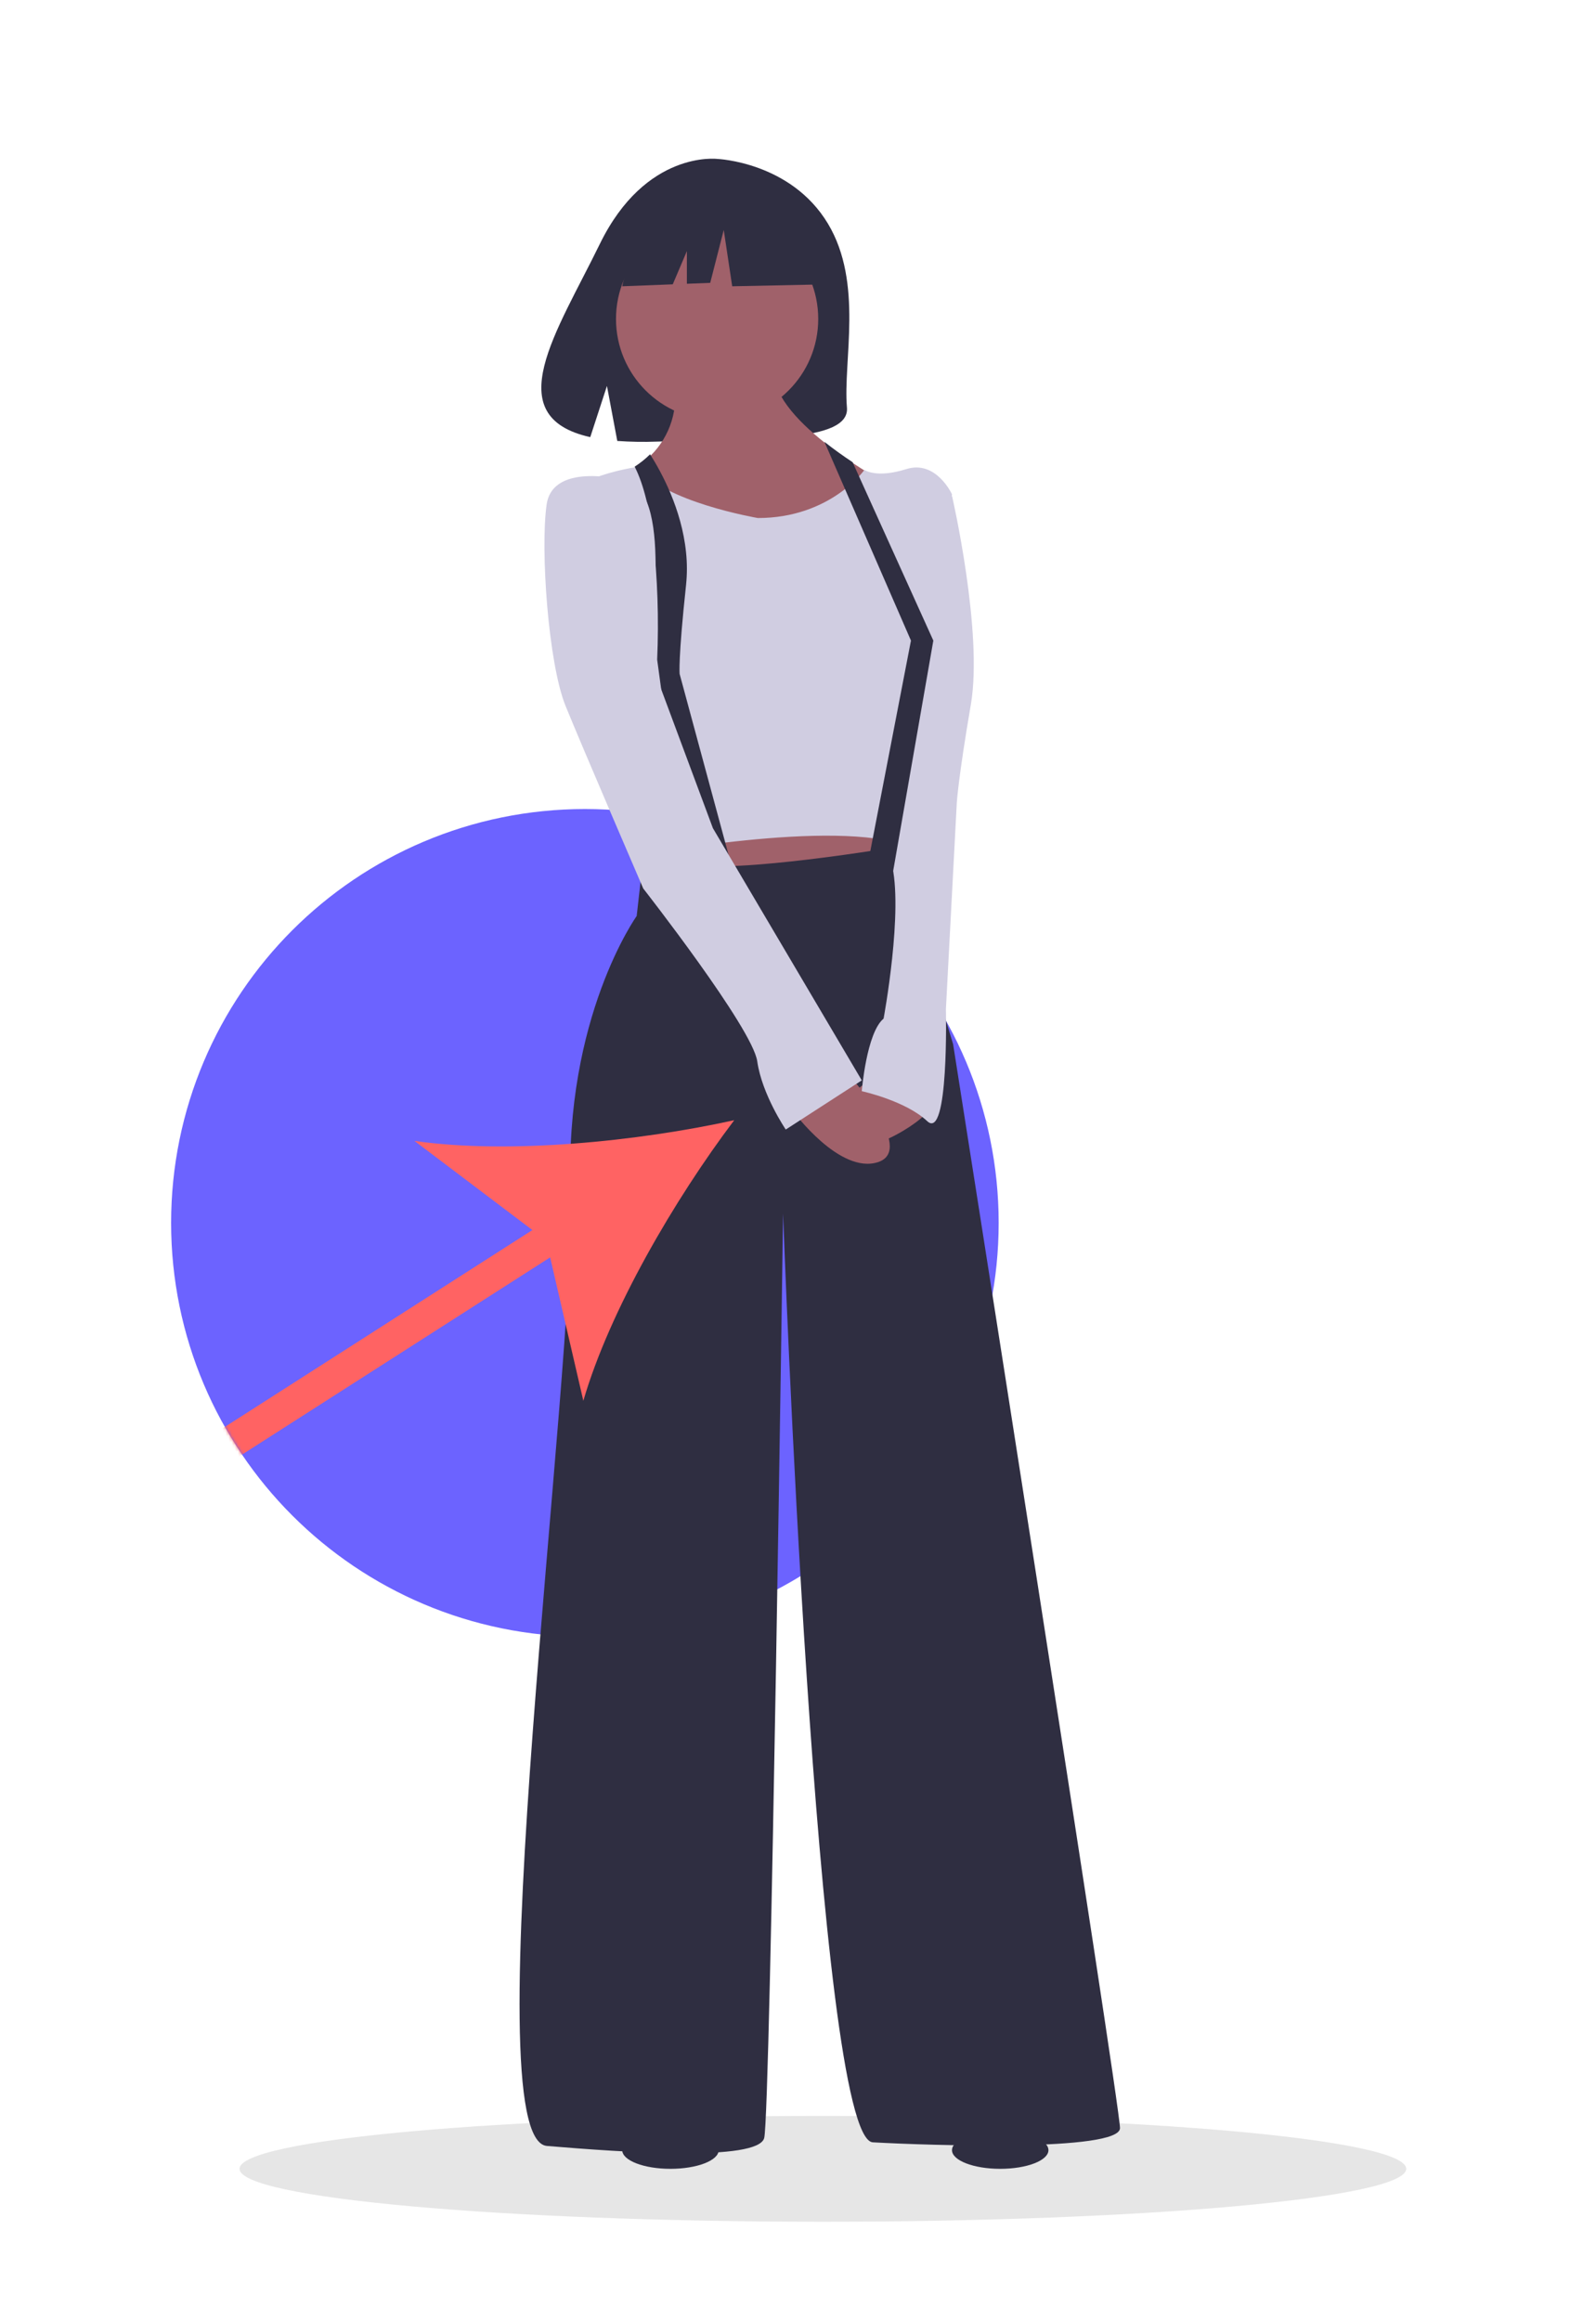 <svg width="513" height="746" viewBox="0 0 513 746" fill="none" xmlns="http://www.w3.org/2000/svg">
<circle cx="188" cy="393" r="70" stroke="#6C63FF" stroke-width="126"/>
<path opacity="0.1" d="M264.5 714C368.053 714 452 706.389 452 697C452 687.611 368.053 680 264.5 680C160.947 680 77 687.611 77 697C77 706.389 160.947 714 264.5 714Z" fill="black"/>
<path d="M266.12 71.871C254.182 52.001 230.563 51.075 230.563 51.075C230.563 51.075 207.548 48.176 192.784 78.438C179.023 106.644 160.03 133.878 189.726 140.481L195.09 124.036L198.412 141.705C202.64 142.005 206.882 142.076 211.118 141.919C242.92 140.908 273.206 142.215 272.231 130.974C270.935 116.031 277.607 90.989 266.12 71.871Z" fill="#2F2E41"/>
<path d="M214 260L217.041 290L287.48 282.501L289 260H214Z" fill="#A0616A"/>
<path d="M206.67 276.578L204.646 294.383C204.646 294.383 181.368 326.94 183.393 382.897C185.417 438.854 151.512 687.61 175.802 689.645C200.092 691.68 243.611 694.732 245.635 687.101C247.659 679.471 251.708 390.019 251.708 390.019C251.708 390.019 262.335 687.462 280.552 688.48C298.769 689.497 360 691.532 360 683.901C360 676.271 306.36 335.588 306.36 335.588L297.757 307.1L289.155 272C289.155 272 235.515 281.157 220.839 277.596C206.164 274.035 206.67 276.578 206.67 276.578Z" fill="#2F2E41"/>
<path d="M230.5 135C248.449 135 263 120.449 263 102.5C263 84.551 248.449 70 230.5 70C212.551 70 198 84.551 198 102.5C198 120.449 212.551 135 230.5 135Z" fill="#A0616A"/>
<path d="M288 157.092L281.802 166.068L277.833 171.81L271.166 181.462L238.009 184C238.009 184 229.954 181.411 220.66 177.628C217.227 176.227 213.621 174.664 210.193 173.003C196.894 166.576 186.222 158.732 198.22 153.538C200.351 152.628 202.397 151.534 204.337 150.269C206.101 149.121 207.743 147.798 209.239 146.319C212.312 143.254 214.588 139.489 215.868 135.35C217.148 131.211 217.394 126.824 216.584 122.569L248.721 118C247.788 126.113 255.894 134.962 264.979 142.186C267.963 144.568 271.059 146.766 273.972 148.705C281.608 153.792 288 157.092 288 157.092Z" fill="#A0616A"/>
<path d="M243.604 166.481C243.604 166.481 212.405 161.156 205.303 150C205.303 150 174.613 153.803 177.149 170.03C179.685 186.258 205.05 275 205.05 275C205.05 275 268.461 262.83 291.796 271.957L306 158.874C306 158.874 300.927 147.718 291.289 150.761C281.65 153.803 277.846 151.014 277.846 151.014C277.846 151.014 266.939 166.481 243.604 166.481Z" fill="#D0CDE1"/>
<path d="M272.484 345C272.484 345 294.596 369.396 282.255 373.462C269.913 377.528 255 357.198 255 357.198L272.484 345Z" fill="#A0616A"/>
<path d="M279.673 347C279.673 347 261.856 358.827 268.474 366.712C275.092 374.596 298 359.813 298 356.856C298 353.899 279.673 347 279.673 347Z" fill="#A0616A"/>
<path d="M236 281.447L221.035 284L211.23 211.992C211.796 198.928 211.359 185.841 209.924 172.842C208.83 164.16 207.003 155.816 204 149.973C205.785 148.819 207.447 147.487 208.959 146C212.551 151.633 219.105 163.563 220.513 177.495C220.882 180.983 220.883 184.5 220.519 187.989C217.938 211.992 218.454 216.588 218.454 216.588L236 281.447Z" fill="#2F2E41"/>
<path d="M201.659 154.536C201.659 154.536 177.733 147.91 175.697 162.181C173.66 176.453 176.206 213.151 181.805 226.912C187.405 240.674 206.749 285.527 206.749 285.527C206.749 285.527 241.875 330.38 243.402 341.083C244.929 351.787 252.565 363 252.565 363L277 347.2L229.148 266.159L208.277 210.092C208.277 210.092 216.931 159.123 201.659 154.536Z" fill="#D0CDE1"/>
<path d="M295.028 157L306.045 159.535C306.045 159.535 316.06 203.137 312.054 226.459C308.048 249.781 307.547 257.893 307.547 257.893L304.042 324.31C304.042 324.31 305.043 366.898 298.032 360.307C291.022 353.716 277 350.674 277 350.674C277 350.674 278.502 331.915 284.011 327.352C284.011 327.352 290.521 292.369 286.515 277.159C282.509 261.949 295.028 157 295.028 157Z" fill="#D0CDE1"/>
<path d="M300 205.861L286.9 281L278.937 277.689L292.808 205.861L277.946 171.725L265 142C268.005 144.389 271.124 146.595 274.057 148.541L281.943 165.963L300 205.861Z" fill="#2F2E41"/>
<path d="M260.912 70.064L238.07 58L206.526 62.935L200 92L216.246 91.37L220.785 80.692V91.194L228.281 90.903L232.631 73.903L235.351 92L262 91.451L260.912 70.064Z" fill="#2F2E41"/>
<path d="M215.5 697C224.06 697 231 694.314 231 691C231 687.686 224.06 685 215.5 685C206.94 685 200 687.686 200 691C200 694.314 206.94 697 215.5 697Z" fill="#2F2E41"/>
<path d="M321.5 697C330.06 697 337 694.314 337 691C337 687.686 330.06 685 321.5 685C312.94 685 306 687.686 306 691C306 694.314 312.94 697 321.5 697Z" fill="#2F2E41"/>
<mask id="mask0" mask-type="alpha" maskUnits="userSpaceOnUse" x="55" y="260" width="266" height="266">
<circle cx="188" cy="393" r="86" fill="#6C63FF" stroke="#6C63FF" stroke-width="94"/>
</mask>
<g mask="url(#mask0)">
<g filter="url(#filter0_d)">
<path d="M232 356C200.86 362.839 159.416 367.007 129.218 362.655L167.126 391.3L61 459.219L66.708 468L172.835 400.082L183.503 446.172C191.962 417.08 212.883 381.337 232 356Z" fill="#FF6363"/>
</g>
</g>
<defs>
<filter id="filter0_d" x="55" y="350" width="191" height="132" filterUnits="userSpaceOnUse" color-interpolation-filters="sRGB">
<feFlood flood-opacity="0" result="BackgroundImageFix"/>
<feColorMatrix in="SourceAlpha" type="matrix" values="0 0 0 0 0 0 0 0 0 0 0 0 0 0 0 0 0 0 127 0"/>
<feOffset dx="4" dy="4"/>
<feGaussianBlur stdDeviation="5"/>
<feColorMatrix type="matrix" values="0 0 0 0 0 0 0 0 0 0 0 0 0 0 0 0 0 0 0.5 0"/>
<feBlend mode="normal" in2="BackgroundImageFix" result="effect1_dropShadow"/>
<feBlend mode="normal" in="SourceGraphic" in2="effect1_dropShadow" result="shape"/>
</filter>
</defs>
</svg>
